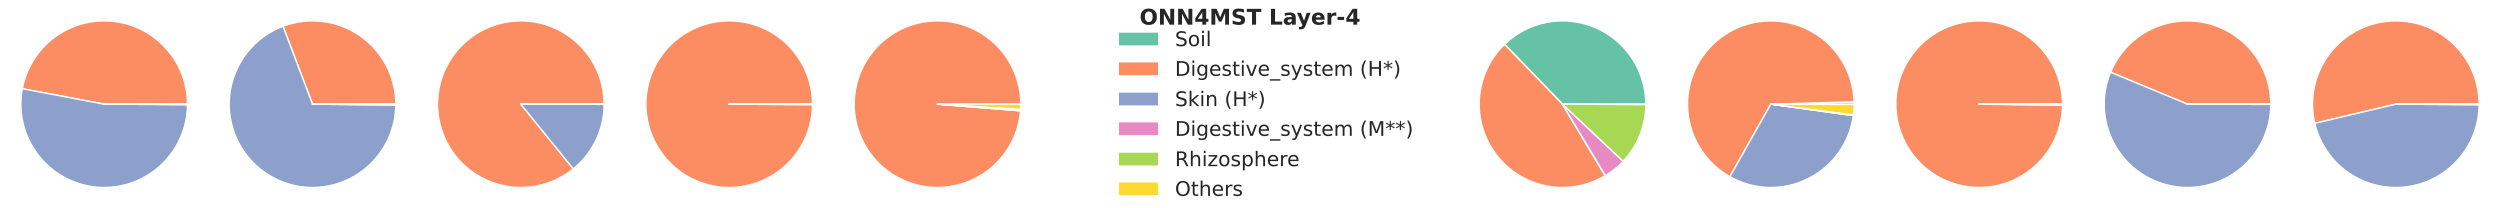 <?xml version="1.0" encoding="utf-8" standalone="no"?>
<!DOCTYPE svg PUBLIC "-//W3C//DTD SVG 1.1//EN"
  "http://www.w3.org/Graphics/SVG/1.1/DTD/svg11.dtd">
<!-- Created with matplotlib (https://matplotlib.org/) -->
<svg height="144pt" version="1.1" viewBox="0 0 1728 144" width="1728pt" xmlns="http://www.w3.org/2000/svg" xmlns:xlink="http://www.w3.org/1999/xlink">
 <defs>
  <style type="text/css">
*{stroke-linecap:butt;stroke-linejoin:round;}
  </style>
 </defs>
 <g id="figure_1">
  <g id="patch_1">
   <path d="M 0 144 
L 1728 144 
L 1728 0 
L 0 0 
z
" style="fill:#ffffff;"/>
  </g>
  <g id="axes_1">
   <g id="patch_2">
    <path d="M 129.6 72 
C 129.6 71.983 129.6 71.966 129.6 71.949 
C 129.6 71.932 129.6 71.915 129.6 71.897 
L 72 72 
L 129.6 72 
z
" style="fill:#66c2a5;stroke:#ffffff;stroke-linejoin:miter;"/>
   </g>
   <g id="patch_3">
    <path d="M 129.6 71.897 
C 129.574 57.562 124.198 43.74 114.53 33.155 
C 104.863 22.57 91.584 15.967 77.309 14.645 
C 63.035 13.324 48.769 17.378 37.323 26.008 
C 25.876 34.639 18.054 47.239 15.398 61.326 
L 72 72 
L 129.6 71.897 
z
" style="fill:#fc8d62;stroke:#ffffff;stroke-linejoin:miter;"/>
   </g>
   <g id="patch_4">
    <path d="M 15.398 61.326 
C 13.914 69.193 14.087 77.283 15.905 85.08 
C 17.723 92.876 21.146 100.208 25.956 106.608 
C 30.766 113.007 36.858 118.334 43.841 122.248 
C 50.825 126.161 58.548 128.577 66.518 129.338 
C 74.487 130.1 82.528 129.193 90.127 126.673 
C 97.725 124.154 104.716 120.078 110.652 114.706 
C 116.587 109.334 121.338 102.783 124.6 95.473 
C 127.863 88.162 129.565 80.251 129.599 72.245 
L 72 72 
L 15.398 61.326 
z
" style="fill:#8da0cb;stroke:#ffffff;stroke-linejoin:miter;"/>
   </g>
   <g id="patch_5">
    <path d="M 129.599 72.245 
C 129.6 72.239 129.6 72.233 129.6 72.227 
C 129.6 72.221 129.6 72.215 129.6 72.209 
L 72 72 
L 129.599 72.245 
z
" style="fill:#e78ac3;stroke:#ffffff;stroke-linejoin:miter;"/>
   </g>
   <g id="patch_6">
    <path d="M 129.6 72.209 
C 129.6 72.2 129.6 72.19 129.6 72.18 
C 129.6 72.17 129.6 72.161 129.6 72.151 
L 72 72 
L 129.6 72.209 
z
" style="fill:#a6d854;stroke:#ffffff;stroke-linejoin:miter;"/>
   </g>
   <g id="patch_7">
    <path d="M 129.6 72.151 
C 129.6 72.145 129.6 72.139 129.6 72.133 
C 129.6 72.127 129.6 72.121 129.6 72.115 
L 72 72 
L 129.6 72.151 
z
" style="fill:#ffd92f;stroke:#ffffff;stroke-linejoin:miter;"/>
   </g>
  </g>
  <g id="axes_2">
   <g id="patch_8">
    <path d="M 273.6 72 
C 273.6 71.976 273.6 71.953 273.6 71.929 
C 273.6 71.906 273.6 71.882 273.6 71.859 
L 216 72 
L 273.6 72 
z
" style="fill:#66c2a5;stroke:#ffffff;stroke-linejoin:miter;"/>
   </g>
   <g id="patch_9">
    <path d="M 273.6 71.859 
C 273.577 62.548 271.297 53.38 266.956 45.143 
C 262.614 36.906 256.34 29.844 248.672 24.562 
C 241.004 19.281 232.168 15.937 222.925 14.818 
C 213.681 13.698 204.303 14.837 195.596 18.135 
L 216 72 
L 273.6 71.859 
z
" style="fill:#fc8d62;stroke:#ffffff;stroke-linejoin:miter;"/>
   </g>
   <g id="patch_10">
    <path d="M 195.596 18.135 
C 185.791 21.849 177.184 28.171 170.706 36.416 
C 164.229 44.66 160.124 54.519 158.836 64.924 
C 157.548 75.33 159.125 85.892 163.397 95.467 
C 167.669 105.042 174.475 113.271 183.078 119.264 
C 191.681 125.257 201.76 128.788 212.222 129.476 
C 222.684 130.164 233.138 127.982 242.452 123.167 
C 251.765 118.352 259.59 111.084 265.078 102.151 
C 270.567 93.217 273.513 82.952 273.598 72.468 
L 216 72 
L 195.596 18.135 
z
" style="fill:#8da0cb;stroke:#ffffff;stroke-linejoin:miter;"/>
   </g>
   <g id="patch_11">
    <path d="M 273.598 72.468 
C 273.598 72.462 273.598 72.456 273.598 72.45 
C 273.598 72.444 273.598 72.438 273.598 72.432 
L 216 72 
L 273.598 72.468 
z
" style="fill:#e78ac3;stroke:#ffffff;stroke-linejoin:miter;"/>
   </g>
   <g id="patch_12">
    <path d="M 273.598 72.432 
C 273.599 72.373 273.599 72.315 273.599 72.257 
C 273.6 72.198 273.6 72.14 273.6 72.081 
L 216 72 
L 273.598 72.432 
z
" style="fill:#a6d854;stroke:#ffffff;stroke-linejoin:miter;"/>
   </g>
   <g id="patch_13">
    <path d="M 273.6 72.081 
C 273.6 72.075 273.6 72.069 273.6 72.063 
C 273.6 72.057 273.6 72.051 273.6 72.045 
L 216 72 
L 273.6 72.081 
z
" style="fill:#ffd92f;stroke:#ffffff;stroke-linejoin:miter;"/>
   </g>
  </g>
  <g id="axes_3">
   <g id="patch_14">
    <path d="M 417.6 72 
C 417.6 71.994 417.6 71.988 417.6 71.982 
C 417.6 71.976 417.6 71.97 417.6 71.964 
L 360 72 
L 417.6 72 
z
" style="fill:#66c2a5;stroke:#ffffff;stroke-linejoin:miter;"/>
   </g>
   <g id="patch_15">
    <path d="M 417.6 71.964 
C 417.596 65.476 416.496 59.036 414.346 52.915 
C 412.197 46.793 409.028 41.079 404.975 36.014 
C 400.922 30.948 396.042 26.603 390.541 23.163 
C 385.04 19.724 378.998 17.238 372.669 15.811 
C 366.341 14.384 359.816 14.036 353.371 14.783 
C 346.927 15.529 340.655 17.359 334.82 20.195 
C 328.985 23.032 323.671 26.833 319.102 31.44 
C 314.534 36.046 310.777 41.391 307.989 47.249 
C 305.201 53.108 303.423 59.395 302.73 65.845 
C 302.037 72.296 302.438 78.817 303.917 85.134 
C 305.397 91.451 307.933 97.472 311.418 102.944 
C 314.903 108.416 319.288 113.26 324.387 117.271 
C 329.486 121.282 335.226 124.403 341.365 126.502 
C 347.504 128.601 353.953 129.648 360.441 129.598 
C 366.928 129.549 373.361 128.403 379.467 126.211 
C 385.572 124.018 391.264 120.81 396.301 116.721 
L 360 72 
L 417.6 71.964 
z
" style="fill:#fc8d62;stroke:#ffffff;stroke-linejoin:miter;"/>
   </g>
   <g id="patch_16">
    <path d="M 396.301 116.721 
C 402.94 111.332 408.296 104.532 411.98 96.816 
C 415.664 89.1 417.584 80.659 417.6 72.109 
L 360 72 
L 396.301 116.721 
z
" style="fill:#8da0cb;stroke:#ffffff;stroke-linejoin:miter;"/>
   </g>
   <g id="patch_17">
    <path d="M 417.6 72.109 
C 417.6 72.103 417.6 72.097 417.6 72.09 
C 417.6 72.084 417.6 72.078 417.6 72.072 
L 360 72 
L 417.6 72.109 
z
" style="fill:#e78ac3;stroke:#ffffff;stroke-linejoin:miter;"/>
   </g>
   <g id="patch_18">
    <path d="M 417.6 72.072 
C 417.6 72.066 417.6 72.06 417.6 72.054 
C 417.6 72.048 417.6 72.042 417.6 72.036 
L 360 72 
L 417.6 72.072 
z
" style="fill:#a6d854;stroke:#ffffff;stroke-linejoin:miter;"/>
   </g>
   <g id="patch_19">
    <path d="M 417.6 72.036 
C 417.6 72.03 417.6 72.024 417.6 72.018 
C 417.6 72.012 417.6 72.006 417.6 72 
L 360 72 
L 417.6 72.036 
z
" style="fill:#ffd92f;stroke:#ffffff;stroke-linejoin:miter;"/>
   </g>
  </g>
  <g id="axes_4">
   <g id="patch_20">
    <path d="M 561.6 72 
C 561.6 71.994 561.6 71.988 561.6 71.982 
C 561.6 71.976 561.6 71.97 561.6 71.964 
L 504 72 
L 561.6 72 
z
" style="fill:#66c2a5;stroke:#ffffff;stroke-linejoin:miter;"/>
   </g>
   <g id="patch_21">
    <path d="M 561.6 71.964 
C 561.595 64.407 560.103 56.924 557.209 49.943 
C 554.316 42.962 550.076 36.618 544.733 31.274 
C 539.389 25.93 533.046 21.689 526.066 18.794 
C 519.085 15.899 511.602 14.406 504.045 14.4 
C 496.488 14.394 489.003 15.875 482.018 18.759 
C 475.033 21.644 468.683 25.874 463.331 31.21 
C 457.98 36.546 453.73 42.883 450.825 49.859 
C 447.92 56.836 446.417 64.316 446.4 71.873 
C 446.384 79.43 447.854 86.917 450.728 93.907 
C 453.603 100.896 457.824 107.252 463.152 112.611 
C 468.481 117.97 474.812 122.229 481.784 125.143 
C 488.757 128.058 496.235 129.572 503.792 129.6 
C 511.349 129.627 518.838 128.167 525.831 125.302 
C 532.825 122.438 539.186 118.225 544.553 112.905 
C 549.92 107.584 554.187 101.259 557.112 94.291 
C 560.036 87.323 561.561 79.846 561.599 72.289 
L 504 72 
L 561.6 71.964 
z
" style="fill:#fc8d62;stroke:#ffffff;stroke-linejoin:miter;"/>
   </g>
   <g id="patch_22">
    <path d="M 561.599 72.289 
C 561.599 72.265 561.6 72.241 561.6 72.217 
C 561.6 72.193 561.6 72.169 561.6 72.145 
L 504 72 
L 561.599 72.289 
z
" style="fill:#8da0cb;stroke:#ffffff;stroke-linejoin:miter;"/>
   </g>
   <g id="patch_23">
    <path d="M 561.6 72.145 
C 561.6 72.133 561.6 72.121 561.6 72.109 
C 561.6 72.097 561.6 72.084 561.6 72.072 
L 504 72 
L 561.6 72.145 
z
" style="fill:#e78ac3;stroke:#ffffff;stroke-linejoin:miter;"/>
   </g>
   <g id="patch_24">
    <path d="M 561.6 72.072 
C 561.6 72.066 561.6 72.06 561.6 72.054 
C 561.6 72.048 561.6 72.042 561.6 72.036 
L 504 72 
L 561.6 72.072 
z
" style="fill:#a6d854;stroke:#ffffff;stroke-linejoin:miter;"/>
   </g>
   <g id="patch_25">
    <path d="M 561.6 72.036 
C 561.6 72.03 561.6 72.024 561.6 72.018 
C 561.6 72.012 561.6 72.006 561.6 72 
L 504 72 
L 561.6 72.036 
z
" style="fill:#ffd92f;stroke:#ffffff;stroke-linejoin:miter;"/>
   </g>
  </g>
  <g id="axes_5">
   <g id="patch_26">
    <path d="M 705.6 72 
C 705.6 71.994 705.6 71.988 705.6 71.982 
C 705.6 71.976 705.6 71.97 705.6 71.964 
L 648 72 
L 705.6 72 
z
" style="fill:#66c2a5;stroke:#ffffff;stroke-linejoin:miter;"/>
   </g>
   <g id="patch_27">
    <path d="M 705.6 71.964 
C 705.595 64.497 704.139 57.102 701.311 50.191 
C 698.484 43.279 694.34 36.984 689.11 31.654 
C 683.879 26.325 677.662 22.063 670.805 19.107 
C 663.949 16.151 656.582 14.556 649.116 14.411 
C 641.651 14.266 634.228 15.574 627.261 18.263 
C 620.295 20.951 613.918 24.969 608.485 30.092 
C 603.052 35.214 598.667 41.345 595.574 48.141 
C 592.481 54.937 590.739 62.271 590.445 69.732 
C 590.151 77.193 591.31 84.641 593.859 91.659 
C 596.407 98.678 600.297 105.135 605.31 110.669 
C 610.322 116.203 616.364 120.71 623.097 123.938 
C 629.83 127.167 637.127 129.055 644.581 129.498 
C 652.035 129.942 659.504 128.931 666.572 126.524 
C 673.641 124.116 680.174 120.357 685.807 115.456 
C 691.441 110.554 696.067 104.604 699.43 97.937 
C 702.792 91.27 704.826 84.012 705.419 76.569 
L 648 72 
L 705.6 71.964 
z
" style="fill:#fc8d62;stroke:#ffffff;stroke-linejoin:miter;"/>
   </g>
   <g id="patch_28">
    <path d="M 705.419 76.569 
C 705.419 76.563 705.419 76.557 705.42 76.551 
C 705.42 76.545 705.421 76.539 705.421 76.533 
L 648 72 
L 705.419 76.569 
z
" style="fill:#8da0cb;stroke:#ffffff;stroke-linejoin:miter;"/>
   </g>
   <g id="patch_29">
    <path d="M 705.421 76.533 
C 705.433 76.389 705.444 76.245 705.454 76.102 
C 705.464 75.958 705.474 75.814 705.483 75.671 
L 648 72 
L 705.421 76.533 
z
" style="fill:#e78ac3;stroke:#ffffff;stroke-linejoin:miter;"/>
   </g>
   <g id="patch_30">
    <path d="M 705.483 75.671 
C 705.483 75.665 705.484 75.659 705.484 75.653 
C 705.484 75.647 705.485 75.641 705.485 75.635 
L 648 72 
L 705.483 75.671 
z
" style="fill:#a6d854;stroke:#ffffff;stroke-linejoin:miter;"/>
   </g>
   <g id="patch_31">
    <path d="M 705.485 75.635 
C 705.523 75.03 705.552 74.424 705.571 73.818 
C 705.59 73.212 705.6 72.606 705.6 72 
L 648 72 
L 705.485 75.635 
z
" style="fill:#ffd92f;stroke:#ffffff;stroke-linejoin:miter;"/>
   </g>
  </g>
  <g id="axes_6"/>
  <g id="axes_7"/>
  <g id="axes_8">
   <g id="patch_32">
    <path d="M 1137.6 72 
C 1137.6 60.687 1134.267 49.621 1128.02 40.19 
C 1121.772 30.759 1112.883 23.374 1102.466 18.962 
C 1092.049 14.549 1080.56 13.302 1069.439 15.377 
C 1058.318 17.451 1048.05 22.756 1039.925 30.627 
L 1080 72 
L 1137.6 72 
z
" style="fill:#66c2a5;stroke:#ffffff;stroke-linejoin:miter;"/>
   </g>
   <g id="patch_33">
    <path d="M 1039.925 30.627 
C 1029.782 40.452 1023.598 53.671 1022.557 67.753 
C 1021.516 81.835 1025.688 95.82 1034.276 107.03 
C 1042.863 118.239 1055.28 125.908 1069.148 128.568 
C 1083.016 131.229 1097.389 128.699 1109.515 121.463 
L 1080 72 
L 1039.925 30.627 
z
" style="fill:#fc8d62;stroke:#ffffff;stroke-linejoin:miter;"/>
   </g>
   <g id="patch_34">
    <path d="M 1109.515 121.463 
C 1109.538 121.449 1109.561 121.436 1109.585 121.422 
C 1109.608 121.408 1109.631 121.394 1109.654 121.38 
L 1080 72 
L 1109.515 121.463 
z
" style="fill:#8da0cb;stroke:#ffffff;stroke-linejoin:miter;"/>
   </g>
   <g id="patch_35">
    <path d="M 1109.654 121.38 
C 1111.917 120.021 1114.085 118.508 1116.14 116.851 
C 1118.196 115.195 1120.135 113.399 1121.944 111.477 
L 1080 72 
L 1109.654 121.38 
z
" style="fill:#e78ac3;stroke:#ffffff;stroke-linejoin:miter;"/>
   </g>
   <g id="patch_36">
    <path d="M 1121.944 111.477 
C 1126.901 106.211 1130.822 100.058 1133.501 93.34 
C 1136.18 86.623 1137.571 79.461 1137.6 72.229 
L 1080 72 
L 1121.944 111.477 
z
" style="fill:#a6d854;stroke:#ffffff;stroke-linejoin:miter;"/>
   </g>
   <g id="patch_37">
    <path d="M 1137.6 72.229 
C 1137.6 72.223 1137.6 72.217 1137.6 72.211 
C 1137.6 72.205 1137.6 72.199 1137.6 72.193 
L 1080 72 
L 1137.6 72.229 
z
" style="fill:#ffd92f;stroke:#ffffff;stroke-linejoin:miter;"/>
   </g>
  </g>
  <g id="axes_9">
   <g id="patch_38">
    <path d="M 1281.6 72 
C 1281.6 71.732 1281.598 71.464 1281.594 71.196 
C 1281.591 70.927 1281.585 70.659 1281.578 70.391 
L 1224 72 
L 1281.6 72 
z
" style="fill:#66c2a5;stroke:#ffffff;stroke-linejoin:miter;"/>
   </g>
   <g id="patch_39">
    <path d="M 1281.578 70.391 
C 1281.296 60.33 1278.383 50.515 1273.128 41.93 
C 1267.873 33.345 1260.459 26.285 1251.626 21.457 
C 1242.794 16.63 1232.849 14.201 1222.785 14.413 
C 1212.722 14.625 1202.888 17.472 1194.267 22.668 
C 1185.646 27.863 1178.536 35.23 1173.648 44.029 
C 1168.76 52.828 1166.262 62.756 1166.406 72.821 
C 1166.549 82.886 1169.329 92.739 1174.465 101.395 
C 1179.602 110.051 1186.919 117.212 1195.685 122.16 
L 1224 72 
L 1281.578 70.391 
z
" style="fill:#fc8d62;stroke:#ffffff;stroke-linejoin:miter;"/>
   </g>
   <g id="patch_40">
    <path d="M 1195.685 122.16 
C 1203.866 126.778 1213.054 129.325 1222.445 129.579 
C 1231.836 129.833 1241.147 127.785 1249.566 123.615 
C 1257.984 119.446 1265.256 113.279 1270.745 105.655 
C 1276.234 98.031 1279.775 89.179 1281.059 79.873 
L 1224 72 
L 1195.685 122.16 
z
" style="fill:#8da0cb;stroke:#ffffff;stroke-linejoin:miter;"/>
   </g>
   <g id="patch_41">
    <path d="M 1281.059 79.873 
C 1281.06 79.867 1281.061 79.861 1281.062 79.855 
C 1281.063 79.849 1281.064 79.843 1281.064 79.837 
L 1224 72 
L 1281.059 79.873 
z
" style="fill:#e78ac3;stroke:#ffffff;stroke-linejoin:miter;"/>
   </g>
   <g id="patch_42">
    <path d="M 1281.064 79.837 
C 1281.073 79.774 1281.081 79.712 1281.09 79.649 
C 1281.098 79.587 1281.107 79.524 1281.115 79.461 
L 1224 72 
L 1281.064 79.837 
z
" style="fill:#a6d854;stroke:#ffffff;stroke-linejoin:miter;"/>
   </g>
   <g id="patch_43">
    <path d="M 1281.115 79.461 
C 1281.272 78.259 1281.391 77.052 1281.472 75.842 
C 1281.553 74.632 1281.595 73.42 1281.6 72.208 
L 1224 72 
L 1281.115 79.461 
z
" style="fill:#ffd92f;stroke:#ffffff;stroke-linejoin:miter;"/>
   </g>
  </g>
  <g id="axes_10">
   <g id="patch_44">
    <path d="M 1425.6 72 
C 1425.6 71.994 1425.6 71.988 1425.6 71.982 
C 1425.6 71.976 1425.6 71.97 1425.6 71.964 
L 1368 72 
L 1425.6 72 
z
" style="fill:#66c2a5;stroke:#ffffff;stroke-linejoin:miter;"/>
   </g>
   <g id="patch_45">
    <path d="M 1425.6 71.964 
C 1425.595 64.414 1424.106 56.937 1421.217 49.962 
C 1418.328 42.986 1414.096 36.646 1408.761 31.303 
C 1403.427 25.96 1397.093 21.717 1390.122 18.817 
C 1383.151 15.918 1375.677 14.417 1368.127 14.4 
C 1360.576 14.384 1353.096 15.852 1346.112 18.721 
C 1339.128 21.59 1332.776 25.804 1327.418 31.124 
C 1322.06 36.443 1317.8 42.765 1314.88 49.728 
C 1311.961 56.691 1310.439 64.161 1310.401 71.711 
C 1310.363 79.261 1311.81 86.745 1314.659 93.737 
C 1317.508 100.729 1321.705 107.093 1327.009 112.466 
C 1332.314 117.839 1338.623 122.118 1345.578 125.057 
C 1352.533 127.996 1359.998 129.539 1367.548 129.598 
C 1375.098 129.657 1382.587 128.232 1389.587 125.402 
C 1396.587 122.572 1402.962 118.394 1408.35 113.105 
C 1413.738 107.816 1418.034 101.518 1420.993 94.572 
C 1423.952 87.625 1425.516 80.165 1425.597 72.615 
L 1368 72 
L 1425.6 71.964 
z
" style="fill:#fc8d62;stroke:#ffffff;stroke-linejoin:miter;"/>
   </g>
   <g id="patch_46">
    <path d="M 1425.597 72.615 
C 1425.597 72.555 1425.598 72.494 1425.598 72.434 
C 1425.599 72.374 1425.599 72.313 1425.599 72.253 
L 1368 72 
L 1425.597 72.615 
z
" style="fill:#8da0cb;stroke:#ffffff;stroke-linejoin:miter;"/>
   </g>
   <g id="patch_47">
    <path d="M 1425.599 72.253 
C 1425.6 72.223 1425.6 72.193 1425.6 72.163 
C 1425.6 72.133 1425.6 72.103 1425.6 72.072 
L 1368 72 
L 1425.599 72.253 
z
" style="fill:#e78ac3;stroke:#ffffff;stroke-linejoin:miter;"/>
   </g>
   <g id="patch_48">
    <path d="M 1425.6 72.072 
C 1425.6 72.066 1425.6 72.06 1425.6 72.054 
C 1425.6 72.048 1425.6 72.042 1425.6 72.036 
L 1368 72 
L 1425.6 72.072 
z
" style="fill:#a6d854;stroke:#ffffff;stroke-linejoin:miter;"/>
   </g>
   <g id="patch_49">
    <path d="M 1425.6 72.036 
C 1425.6 72.03 1425.6 72.024 1425.6 72.018 
C 1425.6 72.012 1425.6 72.006 1425.6 72 
L 1368 72 
L 1425.6 72.036 
z
" style="fill:#ffd92f;stroke:#ffffff;stroke-linejoin:miter;"/>
   </g>
  </g>
  <g id="axes_11">
   <g id="patch_50">
    <path d="M 1569.6 72 
C 1569.6 71.994 1569.6 71.988 1569.6 71.982 
C 1569.6 71.976 1569.6 71.97 1569.6 71.964 
L 1512 72 
L 1569.6 72 
z
" style="fill:#66c2a5;stroke:#ffffff;stroke-linejoin:miter;"/>
   </g>
   <g id="patch_51">
    <path d="M 1569.6 71.964 
C 1569.592 58.646 1564.965 45.734 1556.512 35.443 
C 1548.059 25.151 1536.294 18.102 1523.231 15.506 
C 1510.169 12.909 1496.602 14.921 1484.855 21.197 
C 1473.109 27.473 1463.895 37.633 1458.794 49.935 
L 1512 72 
L 1569.6 71.964 
z
" style="fill:#fc8d62;stroke:#ffffff;stroke-linejoin:miter;"/>
   </g>
   <g id="patch_52">
    <path d="M 1458.794 49.935 
C 1455.533 57.798 1454.055 66.287 1454.468 74.789 
C 1454.88 83.291 1457.172 91.597 1461.178 99.108 
C 1465.184 106.619 1470.805 113.149 1477.637 118.227 
C 1484.468 123.305 1492.341 126.806 1500.687 128.478 
C 1509.034 130.15 1517.648 129.951 1525.908 127.896 
C 1534.168 125.84 1541.871 121.979 1548.461 116.591 
C 1555.051 111.203 1560.365 104.42 1564.02 96.733 
C 1567.675 89.045 1569.581 80.642 1569.6 72.13 
L 1512 72 
L 1458.794 49.935 
z
" style="fill:#8da0cb;stroke:#ffffff;stroke-linejoin:miter;"/>
   </g>
   <g id="patch_53">
    <path d="M 1569.6 72.13 
C 1569.6 72.124 1569.6 72.118 1569.6 72.112 
C 1569.6 72.106 1569.6 72.1 1569.6 72.094 
L 1512 72 
L 1569.6 72.13 
z
" style="fill:#e78ac3;stroke:#ffffff;stroke-linejoin:miter;"/>
   </g>
   <g id="patch_54">
    <path d="M 1569.6 72.094 
C 1569.6 72.084 1569.6 72.075 1569.6 72.065 
C 1569.6 72.055 1569.6 72.046 1569.6 72.036 
L 1512 72 
L 1569.6 72.094 
z
" style="fill:#a6d854;stroke:#ffffff;stroke-linejoin:miter;"/>
   </g>
   <g id="patch_55">
    <path d="M 1569.6 72.036 
C 1569.6 72.03 1569.6 72.024 1569.6 72.018 
C 1569.6 72.012 1569.6 72.006 1569.6 72 
L 1512 72 
L 1569.6 72.036 
z
" style="fill:#ffd92f;stroke:#ffffff;stroke-linejoin:miter;"/>
   </g>
  </g>
  <g id="axes_12">
   <g id="patch_56">
    <path d="M 1713.6 72 
C 1713.6 71.994 1713.6 71.988 1713.6 71.982 
C 1713.6 71.976 1713.6 71.97 1713.6 71.964 
L 1656 72 
L 1713.6 72 
z
" style="fill:#66c2a5;stroke:#ffffff;stroke-linejoin:miter;"/>
   </g>
   <g id="patch_57">
    <path d="M 1713.6 71.964 
C 1713.595 63.838 1711.87 55.805 1708.54 48.393 
C 1705.21 40.981 1700.349 34.357 1694.277 28.958 
C 1688.205 23.558 1681.059 19.504 1673.309 17.062 
C 1665.559 14.62 1657.379 13.846 1649.308 14.79 
C 1641.238 15.734 1633.458 18.375 1626.48 22.539 
C 1619.503 26.704 1613.485 32.298 1608.823 38.953 
C 1604.161 45.608 1600.96 53.175 1599.43 61.155 
C 1597.9 69.136 1598.076 77.35 1599.946 85.257 
L 1656 72 
L 1713.6 71.964 
z
" style="fill:#fc8d62;stroke:#ffffff;stroke-linejoin:miter;"/>
   </g>
   <g id="patch_58">
    <path d="M 1599.946 85.257 
C 1603.19 98.971 1611.356 111.029 1622.886 119.13 
C 1634.417 127.232 1648.529 130.826 1662.53 129.229 
C 1676.531 127.631 1689.471 120.949 1698.88 110.459 
C 1708.289 99.968 1713.529 86.381 1713.599 72.289 
L 1656 72 
L 1599.946 85.257 
z
" style="fill:#8da0cb;stroke:#ffffff;stroke-linejoin:miter;"/>
   </g>
   <g id="patch_59">
    <path d="M 1713.599 72.289 
C 1713.599 72.283 1713.599 72.277 1713.599 72.271 
C 1713.599 72.265 1713.599 72.259 1713.599 72.253 
L 1656 72 
L 1713.599 72.289 
z
" style="fill:#e78ac3;stroke:#ffffff;stroke-linejoin:miter;"/>
   </g>
   <g id="patch_60">
    <path d="M 1713.599 72.253 
C 1713.6 72.217 1713.6 72.181 1713.6 72.144 
C 1713.6 72.108 1713.6 72.072 1713.6 72.036 
L 1656 72 
L 1713.599 72.253 
z
" style="fill:#a6d854;stroke:#ffffff;stroke-linejoin:miter;"/>
   </g>
   <g id="patch_61">
    <path d="M 1713.6 72.036 
C 1713.6 72.03 1713.6 72.024 1713.6 72.018 
C 1713.6 72.012 1713.6 72.006 1713.6 72 
L 1656 72 
L 1713.6 72.036 
z
" style="fill:#ffd92f;stroke:#ffffff;stroke-linejoin:miter;"/>
   </g>
  </g>
  <g id="text_1">
   <!-- ONN4MST Layer-4 -->
   <defs>
    <path d="M 42.484 60.594 
Q 33.891 60.594 29.156 54.25 
Q 24.422 47.906 24.422 36.375 
Q 24.422 24.906 29.156 18.547 
Q 33.891 12.203 42.484 12.203 
Q 51.125 12.203 55.859 18.547 
Q 60.594 24.906 60.594 36.375 
Q 60.594 47.906 55.859 54.25 
Q 51.125 60.594 42.484 60.594 
z
M 42.484 74.219 
Q 60.062 74.219 70.016 64.156 
Q 79.984 54.109 79.984 36.375 
Q 79.984 18.703 70.016 8.641 
Q 60.062 -1.422 42.484 -1.422 
Q 24.953 -1.422 14.969 8.641 
Q 4.984 18.703 4.984 36.375 
Q 4.984 54.109 14.969 64.156 
Q 24.953 74.219 42.484 74.219 
z
" id="DejaVuSans-Bold-79"/>
    <path d="M 9.188 72.906 
L 30.172 72.906 
L 56.688 22.906 
L 56.688 72.906 
L 74.516 72.906 
L 74.516 0 
L 53.516 0 
L 27 50 
L 27 0 
L 9.188 0 
z
" id="DejaVuSans-Bold-78"/>
    <path d="M 36.812 57.422 
L 16.219 26.906 
L 36.812 26.906 
z
M 33.688 72.906 
L 54.594 72.906 
L 54.594 26.906 
L 64.984 26.906 
L 64.984 13.281 
L 54.594 13.281 
L 54.594 0 
L 36.812 0 
L 36.812 13.281 
L 4.5 13.281 
L 4.5 29.391 
z
" id="DejaVuSans-Bold-52"/>
    <path d="M 9.188 72.906 
L 33.109 72.906 
L 49.703 33.891 
L 66.406 72.906 
L 90.281 72.906 
L 90.281 0 
L 72.516 0 
L 72.516 53.328 
L 55.719 14.016 
L 43.797 14.016 
L 27 53.328 
L 27 0 
L 9.188 0 
z
" id="DejaVuSans-Bold-77"/>
    <path d="M 59.906 70.609 
L 59.906 55.172 
Q 53.906 57.859 48.188 59.219 
Q 42.484 60.594 37.406 60.594 
Q 30.672 60.594 27.438 58.734 
Q 24.219 56.891 24.219 52.984 
Q 24.219 50.047 26.391 48.406 
Q 28.562 46.781 34.281 45.609 
L 42.281 44 
Q 54.438 41.547 59.562 36.562 
Q 64.703 31.594 64.703 22.406 
Q 64.703 10.359 57.547 4.469 
Q 50.391 -1.422 35.688 -1.422 
Q 28.766 -1.422 21.781 -0.094 
Q 14.797 1.219 7.812 3.812 
L 7.812 19.672 
Q 14.797 15.969 21.312 14.078 
Q 27.828 12.203 33.891 12.203 
Q 40.047 12.203 43.312 14.25 
Q 46.578 16.312 46.578 20.125 
Q 46.578 23.531 44.359 25.391 
Q 42.141 27.25 35.5 28.719 
L 28.219 30.328 
Q 17.281 32.672 12.219 37.797 
Q 7.172 42.922 7.172 51.609 
Q 7.172 62.5 14.203 68.359 
Q 21.234 74.219 34.422 74.219 
Q 40.438 74.219 46.781 73.312 
Q 53.125 72.406 59.906 70.609 
z
" id="DejaVuSans-Bold-83"/>
    <path d="M 0.484 72.906 
L 67.672 72.906 
L 67.672 58.688 
L 43.5 58.688 
L 43.5 0 
L 24.703 0 
L 24.703 58.688 
L 0.484 58.688 
z
" id="DejaVuSans-Bold-84"/>
    <path id="DejaVuSans-Bold-32"/>
    <path d="M 9.188 72.906 
L 27.984 72.906 
L 27.984 14.203 
L 60.984 14.203 
L 60.984 0 
L 9.188 0 
z
" id="DejaVuSans-Bold-76"/>
    <path d="M 32.906 24.609 
Q 27.438 24.609 24.672 22.75 
Q 21.922 20.906 21.922 17.281 
Q 21.922 13.969 24.141 12.078 
Q 26.375 10.203 30.328 10.203 
Q 35.25 10.203 38.625 13.734 
Q 42 17.281 42 22.609 
L 42 24.609 
z
M 59.625 31.203 
L 59.625 0 
L 42 0 
L 42 8.109 
Q 38.484 3.125 34.078 0.844 
Q 29.688 -1.422 23.391 -1.422 
Q 14.891 -1.422 9.594 3.531 
Q 4.297 8.5 4.297 16.406 
Q 4.297 26.031 10.906 30.516 
Q 17.531 35.016 31.688 35.016 
L 42 35.016 
L 42 36.375 
Q 42 40.531 38.719 42.453 
Q 35.453 44.391 28.516 44.391 
Q 22.906 44.391 18.062 43.266 
Q 13.234 42.141 9.078 39.891 
L 9.078 53.219 
Q 14.703 54.594 20.359 55.297 
Q 26.031 56 31.688 56 
Q 46.484 56 53.047 50.172 
Q 59.625 44.344 59.625 31.203 
z
" id="DejaVuSans-Bold-97"/>
    <path d="M 1.219 54.688 
L 18.703 54.688 
L 33.406 17.578 
L 45.906 54.688 
L 63.375 54.688 
L 40.375 -5.172 
Q 36.922 -14.312 32.297 -17.938 
Q 27.688 -21.578 20.125 -21.578 
L 10.016 -21.578 
L 10.016 -10.109 
L 15.484 -10.109 
Q 19.922 -10.109 21.938 -8.688 
Q 23.969 -7.281 25.094 -3.609 
L 25.594 -2.094 
z
" id="DejaVuSans-Bold-121"/>
    <path d="M 62.984 27.484 
L 62.984 22.516 
L 22.125 22.516 
Q 22.75 16.359 26.562 13.281 
Q 30.375 10.203 37.203 10.203 
Q 42.719 10.203 48.5 11.844 
Q 54.297 13.484 60.406 16.797 
L 60.406 3.328 
Q 54.203 0.984 48 -0.219 
Q 41.797 -1.422 35.594 -1.422 
Q 20.75 -1.422 12.516 6.125 
Q 4.297 13.672 4.297 27.297 
Q 4.297 40.672 12.375 48.328 
Q 20.453 56 34.625 56 
Q 47.516 56 55.25 48.234 
Q 62.984 40.484 62.984 27.484 
z
M 45.016 33.297 
Q 45.016 38.281 42.109 41.328 
Q 39.203 44.391 34.516 44.391 
Q 29.438 44.391 26.266 41.531 
Q 23.094 38.672 22.312 33.297 
z
" id="DejaVuSans-Bold-101"/>
    <path d="M 49.031 39.797 
Q 46.734 40.875 44.453 41.375 
Q 42.188 41.891 39.891 41.891 
Q 33.156 41.891 29.516 37.562 
Q 25.875 33.25 25.875 25.203 
L 25.875 0 
L 8.406 0 
L 8.406 54.688 
L 25.875 54.688 
L 25.875 45.703 
Q 29.25 51.078 33.609 53.531 
Q 37.984 56 44.094 56 
Q 44.969 56 45.984 55.922 
Q 47.016 55.859 48.969 55.609 
z
" id="DejaVuSans-Bold-114"/>
    <path d="M 5.422 35.891 
L 36.078 35.891 
L 36.078 21.688 
L 5.422 21.688 
z
" id="DejaVuSans-Bold-45"/>
   </defs>
   <g style="fill:#262626;" transform="translate(787.649 17.04)scale(0.15 -0.15)">
    <use xlink:href="#DejaVuSans-Bold-79"/>
    <use x="85.01" xlink:href="#DejaVuSans-Bold-78"/>
    <use x="168.701" xlink:href="#DejaVuSans-Bold-78"/>
    <use x="252.393" xlink:href="#DejaVuSans-Bold-52"/>
    <use x="321.973" xlink:href="#DejaVuSans-Bold-77"/>
    <use x="421.484" xlink:href="#DejaVuSans-Bold-83"/>
    <use x="493.506" xlink:href="#DejaVuSans-Bold-84"/>
    <use x="561.719" xlink:href="#DejaVuSans-Bold-32"/>
    <use x="596.533" xlink:href="#DejaVuSans-Bold-76"/>
    <use x="660.254" xlink:href="#DejaVuSans-Bold-97"/>
    <use x="724.609" xlink:href="#DejaVuSans-Bold-121"/>
    <use x="789.795" xlink:href="#DejaVuSans-Bold-101"/>
    <use x="857.617" xlink:href="#DejaVuSans-Bold-114"/>
    <use x="906.934" xlink:href="#DejaVuSans-Bold-45"/>
    <use x="948.438" xlink:href="#DejaVuSans-Bold-52"/>
   </g>
  </g>
  <g id="legend_1">
   <g id="patch_62">
    <path d="M 770.12 143.915 
L 979.728 143.915 
Q 982.528 143.915 982.528 141.115 
L 982.528 18.44 
Q 982.528 15.64 979.728 15.64 
L 770.12 15.64 
Q 767.32 15.64 767.32 18.44 
L 767.32 141.115 
Q 767.32 143.915 770.12 143.915 
z
" style="fill:none;opacity:0;"/>
   </g>
   <g id="patch_63">
    <path d="M 772.92 31.878 
L 800.92 31.878 
L 800.92 22.078 
L 772.92 22.078 
z
" style="fill:#66c2a5;stroke:#ffffff;stroke-linejoin:miter;"/>
   </g>
   <g id="text_2">
    <!-- Soil -->
    <defs>
     <path d="M 53.516 70.516 
L 53.516 60.891 
Q 47.906 63.578 42.922 64.891 
Q 37.938 66.219 33.297 66.219 
Q 25.25 66.219 20.875 63.094 
Q 16.5 59.969 16.5 54.203 
Q 16.5 49.359 19.406 46.891 
Q 22.312 44.438 30.422 42.922 
L 36.375 41.703 
Q 47.406 39.594 52.656 34.297 
Q 57.906 29 57.906 20.125 
Q 57.906 9.516 50.797 4.047 
Q 43.703 -1.422 29.984 -1.422 
Q 24.812 -1.422 18.969 -0.25 
Q 13.141 0.922 6.891 3.219 
L 6.891 13.375 
Q 12.891 10.016 18.656 8.297 
Q 24.422 6.594 29.984 6.594 
Q 38.422 6.594 43.016 9.906 
Q 47.609 13.234 47.609 19.391 
Q 47.609 24.75 44.312 27.781 
Q 41.016 30.812 33.5 32.328 
L 27.484 33.5 
Q 16.453 35.688 11.516 40.375 
Q 6.594 45.062 6.594 53.422 
Q 6.594 63.094 13.406 68.656 
Q 20.219 74.219 32.172 74.219 
Q 37.312 74.219 42.625 73.281 
Q 47.953 72.359 53.516 70.516 
z
" id="DejaVuSans-83"/>
     <path d="M 30.609 48.391 
Q 23.391 48.391 19.188 42.75 
Q 14.984 37.109 14.984 27.297 
Q 14.984 17.484 19.156 11.844 
Q 23.344 6.203 30.609 6.203 
Q 37.797 6.203 41.984 11.859 
Q 46.188 17.531 46.188 27.297 
Q 46.188 37.016 41.984 42.703 
Q 37.797 48.391 30.609 48.391 
z
M 30.609 56 
Q 42.328 56 49.016 48.375 
Q 55.719 40.766 55.719 27.297 
Q 55.719 13.875 49.016 6.219 
Q 42.328 -1.422 30.609 -1.422 
Q 18.844 -1.422 12.172 6.219 
Q 5.516 13.875 5.516 27.297 
Q 5.516 40.766 12.172 48.375 
Q 18.844 56 30.609 56 
z
" id="DejaVuSans-111"/>
     <path d="M 9.422 54.688 
L 18.406 54.688 
L 18.406 0 
L 9.422 0 
z
M 9.422 75.984 
L 18.406 75.984 
L 18.406 64.594 
L 9.422 64.594 
z
" id="DejaVuSans-105"/>
     <path d="M 9.422 75.984 
L 18.406 75.984 
L 18.406 0 
L 9.422 0 
z
" id="DejaVuSans-108"/>
    </defs>
    <g style="fill:#262626;" transform="translate(812.12 31.878)scale(0.14 -0.14)">
     <use xlink:href="#DejaVuSans-83"/>
     <use x="63.477" xlink:href="#DejaVuSans-111"/>
     <use x="124.658" xlink:href="#DejaVuSans-105"/>
     <use x="152.441" xlink:href="#DejaVuSans-108"/>
    </g>
   </g>
   <g id="patch_64">
    <path d="M 772.92 52.427 
L 800.92 52.427 
L 800.92 42.627 
L 772.92 42.627 
z
" style="fill:#fc8d62;stroke:#ffffff;stroke-linejoin:miter;"/>
   </g>
   <g id="text_3">
    <!-- Digestive_system (H*) -->
    <defs>
     <path d="M 19.672 64.797 
L 19.672 8.109 
L 31.594 8.109 
Q 46.688 8.109 53.688 14.938 
Q 60.688 21.781 60.688 36.531 
Q 60.688 51.172 53.688 57.984 
Q 46.688 64.797 31.594 64.797 
z
M 9.812 72.906 
L 30.078 72.906 
Q 51.266 72.906 61.172 64.094 
Q 71.094 55.281 71.094 36.531 
Q 71.094 17.672 61.125 8.828 
Q 51.172 0 30.078 0 
L 9.812 0 
z
" id="DejaVuSans-68"/>
     <path d="M 45.406 27.984 
Q 45.406 37.75 41.375 43.109 
Q 37.359 48.484 30.078 48.484 
Q 22.859 48.484 18.828 43.109 
Q 14.797 37.75 14.797 27.984 
Q 14.797 18.266 18.828 12.891 
Q 22.859 7.516 30.078 7.516 
Q 37.359 7.516 41.375 12.891 
Q 45.406 18.266 45.406 27.984 
z
M 54.391 6.781 
Q 54.391 -7.172 48.188 -13.984 
Q 42 -20.797 29.203 -20.797 
Q 24.469 -20.797 20.266 -20.094 
Q 16.062 -19.391 12.109 -17.922 
L 12.109 -9.188 
Q 16.062 -11.328 19.922 -12.344 
Q 23.781 -13.375 27.781 -13.375 
Q 36.625 -13.375 41.016 -8.766 
Q 45.406 -4.156 45.406 5.172 
L 45.406 9.625 
Q 42.625 4.781 38.281 2.391 
Q 33.938 0 27.875 0 
Q 17.828 0 11.672 7.656 
Q 5.516 15.328 5.516 27.984 
Q 5.516 40.672 11.672 48.328 
Q 17.828 56 27.875 56 
Q 33.938 56 38.281 53.609 
Q 42.625 51.219 45.406 46.391 
L 45.406 54.688 
L 54.391 54.688 
z
" id="DejaVuSans-103"/>
     <path d="M 56.203 29.594 
L 56.203 25.203 
L 14.891 25.203 
Q 15.484 15.922 20.484 11.062 
Q 25.484 6.203 34.422 6.203 
Q 39.594 6.203 44.453 7.469 
Q 49.312 8.734 54.109 11.281 
L 54.109 2.781 
Q 49.266 0.734 44.188 -0.344 
Q 39.109 -1.422 33.891 -1.422 
Q 20.797 -1.422 13.156 6.188 
Q 5.516 13.812 5.516 26.812 
Q 5.516 40.234 12.766 48.109 
Q 20.016 56 32.328 56 
Q 43.359 56 49.781 48.891 
Q 56.203 41.797 56.203 29.594 
z
M 47.219 32.234 
Q 47.125 39.594 43.094 43.984 
Q 39.062 48.391 32.422 48.391 
Q 24.906 48.391 20.391 44.141 
Q 15.875 39.891 15.188 32.172 
z
" id="DejaVuSans-101"/>
     <path d="M 44.281 53.078 
L 44.281 44.578 
Q 40.484 46.531 36.375 47.5 
Q 32.281 48.484 27.875 48.484 
Q 21.188 48.484 17.844 46.438 
Q 14.5 44.391 14.5 40.281 
Q 14.5 37.156 16.891 35.375 
Q 19.281 33.594 26.516 31.984 
L 29.594 31.297 
Q 39.156 29.25 43.188 25.516 
Q 47.219 21.781 47.219 15.094 
Q 47.219 7.469 41.188 3.016 
Q 35.156 -1.422 24.609 -1.422 
Q 20.219 -1.422 15.453 -0.562 
Q 10.688 0.297 5.422 2 
L 5.422 11.281 
Q 10.406 8.688 15.234 7.391 
Q 20.062 6.109 24.812 6.109 
Q 31.156 6.109 34.562 8.281 
Q 37.984 10.453 37.984 14.406 
Q 37.984 18.062 35.516 20.016 
Q 33.062 21.969 24.703 23.781 
L 21.578 24.516 
Q 13.234 26.266 9.516 29.906 
Q 5.812 33.547 5.812 39.891 
Q 5.812 47.609 11.281 51.797 
Q 16.75 56 26.812 56 
Q 31.781 56 36.172 55.266 
Q 40.578 54.547 44.281 53.078 
z
" id="DejaVuSans-115"/>
     <path d="M 18.312 70.219 
L 18.312 54.688 
L 36.812 54.688 
L 36.812 47.703 
L 18.312 47.703 
L 18.312 18.016 
Q 18.312 11.328 20.141 9.422 
Q 21.969 7.516 27.594 7.516 
L 36.812 7.516 
L 36.812 0 
L 27.594 0 
Q 17.188 0 13.234 3.875 
Q 9.281 7.766 9.281 18.016 
L 9.281 47.703 
L 2.688 47.703 
L 2.688 54.688 
L 9.281 54.688 
L 9.281 70.219 
z
" id="DejaVuSans-116"/>
     <path d="M 2.984 54.688 
L 12.5 54.688 
L 29.594 8.797 
L 46.688 54.688 
L 56.203 54.688 
L 35.688 0 
L 23.484 0 
z
" id="DejaVuSans-118"/>
     <path d="M 50.984 -16.609 
L 50.984 -23.578 
L -0.984 -23.578 
L -0.984 -16.609 
z
" id="DejaVuSans-95"/>
     <path d="M 32.172 -5.078 
Q 28.375 -14.844 24.75 -17.812 
Q 21.141 -20.797 15.094 -20.797 
L 7.906 -20.797 
L 7.906 -13.281 
L 13.188 -13.281 
Q 16.891 -13.281 18.938 -11.516 
Q 21 -9.766 23.484 -3.219 
L 25.094 0.875 
L 2.984 54.688 
L 12.5 54.688 
L 29.594 11.922 
L 46.688 54.688 
L 56.203 54.688 
z
" id="DejaVuSans-121"/>
     <path d="M 52 44.188 
Q 55.375 50.25 60.062 53.125 
Q 64.75 56 71.094 56 
Q 79.641 56 84.281 50.016 
Q 88.922 44.047 88.922 33.016 
L 88.922 0 
L 79.891 0 
L 79.891 32.719 
Q 79.891 40.578 77.094 44.375 
Q 74.312 48.188 68.609 48.188 
Q 61.625 48.188 57.562 43.547 
Q 53.516 38.922 53.516 30.906 
L 53.516 0 
L 44.484 0 
L 44.484 32.719 
Q 44.484 40.625 41.703 44.406 
Q 38.922 48.188 33.109 48.188 
Q 26.219 48.188 22.156 43.531 
Q 18.109 38.875 18.109 30.906 
L 18.109 0 
L 9.078 0 
L 9.078 54.688 
L 18.109 54.688 
L 18.109 46.188 
Q 21.188 51.219 25.484 53.609 
Q 29.781 56 35.688 56 
Q 41.656 56 45.828 52.969 
Q 50 49.953 52 44.188 
z
" id="DejaVuSans-109"/>
     <path id="DejaVuSans-32"/>
     <path d="M 31 75.875 
Q 24.469 64.656 21.281 53.656 
Q 18.109 42.672 18.109 31.391 
Q 18.109 20.125 21.312 9.062 
Q 24.516 -2 31 -13.188 
L 23.188 -13.188 
Q 15.875 -1.703 12.234 9.375 
Q 8.594 20.453 8.594 31.391 
Q 8.594 42.281 12.203 53.312 
Q 15.828 64.359 23.188 75.875 
z
" id="DejaVuSans-40"/>
     <path d="M 9.812 72.906 
L 19.672 72.906 
L 19.672 43.016 
L 55.516 43.016 
L 55.516 72.906 
L 65.375 72.906 
L 65.375 0 
L 55.516 0 
L 55.516 34.719 
L 19.672 34.719 
L 19.672 0 
L 9.812 0 
z
" id="DejaVuSans-72"/>
     <path d="M 47.016 60.891 
L 29.5 51.422 
L 47.016 41.891 
L 44.188 37.109 
L 27.781 47.016 
L 27.781 28.609 
L 22.219 28.609 
L 22.219 47.016 
L 5.812 37.109 
L 2.984 41.891 
L 20.516 51.422 
L 2.984 60.891 
L 5.812 65.719 
L 22.219 55.812 
L 22.219 74.219 
L 27.781 74.219 
L 27.781 55.812 
L 44.188 65.719 
z
" id="DejaVuSans-42"/>
     <path d="M 8.016 75.875 
L 15.828 75.875 
Q 23.141 64.359 26.781 53.312 
Q 30.422 42.281 30.422 31.391 
Q 30.422 20.453 26.781 9.375 
Q 23.141 -1.703 15.828 -13.188 
L 8.016 -13.188 
Q 14.5 -2 17.703 9.062 
Q 20.906 20.125 20.906 31.391 
Q 20.906 42.672 17.703 53.656 
Q 14.5 64.656 8.016 75.875 
z
" id="DejaVuSans-41"/>
    </defs>
    <g style="fill:#262626;" transform="translate(812.12 52.427)scale(0.14 -0.14)">
     <use xlink:href="#DejaVuSans-68"/>
     <use x="77.002" xlink:href="#DejaVuSans-105"/>
     <use x="104.785" xlink:href="#DejaVuSans-103"/>
     <use x="168.262" xlink:href="#DejaVuSans-101"/>
     <use x="229.785" xlink:href="#DejaVuSans-115"/>
     <use x="281.885" xlink:href="#DejaVuSans-116"/>
     <use x="321.094" xlink:href="#DejaVuSans-105"/>
     <use x="348.877" xlink:href="#DejaVuSans-118"/>
     <use x="408.057" xlink:href="#DejaVuSans-101"/>
     <use x="469.58" xlink:href="#DejaVuSans-95"/>
     <use x="519.58" xlink:href="#DejaVuSans-115"/>
     <use x="571.68" xlink:href="#DejaVuSans-121"/>
     <use x="630.859" xlink:href="#DejaVuSans-115"/>
     <use x="682.959" xlink:href="#DejaVuSans-116"/>
     <use x="722.168" xlink:href="#DejaVuSans-101"/>
     <use x="783.691" xlink:href="#DejaVuSans-109"/>
     <use x="881.104" xlink:href="#DejaVuSans-32"/>
     <use x="912.891" xlink:href="#DejaVuSans-40"/>
     <use x="951.904" xlink:href="#DejaVuSans-72"/>
     <use x="1027.1" xlink:href="#DejaVuSans-42"/>
     <use x="1077.1" xlink:href="#DejaVuSans-41"/>
    </g>
   </g>
   <g id="patch_65">
    <path d="M 772.92 73.366 
L 800.92 73.366 
L 800.92 63.566 
L 772.92 63.566 
z
" style="fill:#8da0cb;stroke:#ffffff;stroke-linejoin:miter;"/>
   </g>
   <g id="text_4">
    <!-- Skin (H*) -->
    <defs>
     <path d="M 9.078 75.984 
L 18.109 75.984 
L 18.109 31.109 
L 44.922 54.688 
L 56.391 54.688 
L 27.391 29.109 
L 57.625 0 
L 45.906 0 
L 18.109 26.703 
L 18.109 0 
L 9.078 0 
z
" id="DejaVuSans-107"/>
     <path d="M 54.891 33.016 
L 54.891 0 
L 45.906 0 
L 45.906 32.719 
Q 45.906 40.484 42.875 44.328 
Q 39.844 48.188 33.797 48.188 
Q 26.516 48.188 22.312 43.547 
Q 18.109 38.922 18.109 30.906 
L 18.109 0 
L 9.078 0 
L 9.078 54.688 
L 18.109 54.688 
L 18.109 46.188 
Q 21.344 51.125 25.703 53.562 
Q 30.078 56 35.797 56 
Q 45.219 56 50.047 50.172 
Q 54.891 44.344 54.891 33.016 
z
" id="DejaVuSans-110"/>
    </defs>
    <g style="fill:#262626;" transform="translate(812.12 73.366)scale(0.14 -0.14)">
     <use xlink:href="#DejaVuSans-83"/>
     <use x="63.477" xlink:href="#DejaVuSans-107"/>
     <use x="121.387" xlink:href="#DejaVuSans-105"/>
     <use x="149.17" xlink:href="#DejaVuSans-110"/>
     <use x="212.549" xlink:href="#DejaVuSans-32"/>
     <use x="244.336" xlink:href="#DejaVuSans-40"/>
     <use x="283.35" xlink:href="#DejaVuSans-72"/>
     <use x="358.545" xlink:href="#DejaVuSans-42"/>
     <use x="408.545" xlink:href="#DejaVuSans-41"/>
    </g>
   </g>
   <g id="patch_66">
    <path d="M 772.92 93.915 
L 800.92 93.915 
L 800.92 84.115 
L 772.92 84.115 
z
" style="fill:#e78ac3;stroke:#ffffff;stroke-linejoin:miter;"/>
   </g>
   <g id="text_5">
    <!-- Digestive_system (M**) -->
    <defs>
     <path d="M 9.812 72.906 
L 24.516 72.906 
L 43.109 23.297 
L 61.812 72.906 
L 76.516 72.906 
L 76.516 0 
L 66.891 0 
L 66.891 64.016 
L 48.094 14.016 
L 38.188 14.016 
L 19.391 64.016 
L 19.391 0 
L 9.812 0 
z
" id="DejaVuSans-77"/>
    </defs>
    <g style="fill:#262626;" transform="translate(812.12 93.915)scale(0.14 -0.14)">
     <use xlink:href="#DejaVuSans-68"/>
     <use x="77.002" xlink:href="#DejaVuSans-105"/>
     <use x="104.785" xlink:href="#DejaVuSans-103"/>
     <use x="168.262" xlink:href="#DejaVuSans-101"/>
     <use x="229.785" xlink:href="#DejaVuSans-115"/>
     <use x="281.885" xlink:href="#DejaVuSans-116"/>
     <use x="321.094" xlink:href="#DejaVuSans-105"/>
     <use x="348.877" xlink:href="#DejaVuSans-118"/>
     <use x="408.057" xlink:href="#DejaVuSans-101"/>
     <use x="469.58" xlink:href="#DejaVuSans-95"/>
     <use x="519.58" xlink:href="#DejaVuSans-115"/>
     <use x="571.68" xlink:href="#DejaVuSans-121"/>
     <use x="630.859" xlink:href="#DejaVuSans-115"/>
     <use x="682.959" xlink:href="#DejaVuSans-116"/>
     <use x="722.168" xlink:href="#DejaVuSans-101"/>
     <use x="783.691" xlink:href="#DejaVuSans-109"/>
     <use x="881.104" xlink:href="#DejaVuSans-32"/>
     <use x="912.891" xlink:href="#DejaVuSans-40"/>
     <use x="951.904" xlink:href="#DejaVuSans-77"/>
     <use x="1038.184" xlink:href="#DejaVuSans-42"/>
     <use x="1088.184" xlink:href="#DejaVuSans-42"/>
     <use x="1138.184" xlink:href="#DejaVuSans-41"/>
    </g>
   </g>
   <g id="patch_67">
    <path d="M 772.92 114.854 
L 800.92 114.854 
L 800.92 105.054 
L 772.92 105.054 
z
" style="fill:#a6d854;stroke:#ffffff;stroke-linejoin:miter;"/>
   </g>
   <g id="text_6">
    <!-- Rhizosphere -->
    <defs>
     <path d="M 44.391 34.188 
Q 47.562 33.109 50.562 29.594 
Q 53.562 26.078 56.594 19.922 
L 66.609 0 
L 56 0 
L 46.688 18.703 
Q 43.062 26.031 39.672 28.422 
Q 36.281 30.812 30.422 30.812 
L 19.672 30.812 
L 19.672 0 
L 9.812 0 
L 9.812 72.906 
L 32.078 72.906 
Q 44.578 72.906 50.734 67.672 
Q 56.891 62.453 56.891 51.906 
Q 56.891 45.016 53.688 40.469 
Q 50.484 35.938 44.391 34.188 
z
M 19.672 64.797 
L 19.672 38.922 
L 32.078 38.922 
Q 39.203 38.922 42.844 42.219 
Q 46.484 45.516 46.484 51.906 
Q 46.484 58.297 42.844 61.547 
Q 39.203 64.797 32.078 64.797 
z
" id="DejaVuSans-82"/>
     <path d="M 54.891 33.016 
L 54.891 0 
L 45.906 0 
L 45.906 32.719 
Q 45.906 40.484 42.875 44.328 
Q 39.844 48.188 33.797 48.188 
Q 26.516 48.188 22.312 43.547 
Q 18.109 38.922 18.109 30.906 
L 18.109 0 
L 9.078 0 
L 9.078 75.984 
L 18.109 75.984 
L 18.109 46.188 
Q 21.344 51.125 25.703 53.562 
Q 30.078 56 35.797 56 
Q 45.219 56 50.047 50.172 
Q 54.891 44.344 54.891 33.016 
z
" id="DejaVuSans-104"/>
     <path d="M 5.516 54.688 
L 48.188 54.688 
L 48.188 46.484 
L 14.406 7.172 
L 48.188 7.172 
L 48.188 0 
L 4.297 0 
L 4.297 8.203 
L 38.094 47.516 
L 5.516 47.516 
z
" id="DejaVuSans-122"/>
     <path d="M 18.109 8.203 
L 18.109 -20.797 
L 9.078 -20.797 
L 9.078 54.688 
L 18.109 54.688 
L 18.109 46.391 
Q 20.953 51.266 25.266 53.625 
Q 29.594 56 35.594 56 
Q 45.562 56 51.781 48.094 
Q 58.016 40.188 58.016 27.297 
Q 58.016 14.406 51.781 6.484 
Q 45.562 -1.422 35.594 -1.422 
Q 29.594 -1.422 25.266 0.953 
Q 20.953 3.328 18.109 8.203 
z
M 48.688 27.297 
Q 48.688 37.203 44.609 42.844 
Q 40.531 48.484 33.406 48.484 
Q 26.266 48.484 22.188 42.844 
Q 18.109 37.203 18.109 27.297 
Q 18.109 17.391 22.188 11.75 
Q 26.266 6.109 33.406 6.109 
Q 40.531 6.109 44.609 11.75 
Q 48.688 17.391 48.688 27.297 
z
" id="DejaVuSans-112"/>
     <path d="M 41.109 46.297 
Q 39.594 47.172 37.812 47.578 
Q 36.031 48 33.891 48 
Q 26.266 48 22.188 43.047 
Q 18.109 38.094 18.109 28.812 
L 18.109 0 
L 9.078 0 
L 9.078 54.688 
L 18.109 54.688 
L 18.109 46.188 
Q 20.953 51.172 25.484 53.578 
Q 30.031 56 36.531 56 
Q 37.453 56 38.578 55.875 
Q 39.703 55.766 41.062 55.516 
z
" id="DejaVuSans-114"/>
    </defs>
    <g style="fill:#262626;" transform="translate(812.12 114.854)scale(0.14 -0.14)">
     <use xlink:href="#DejaVuSans-82"/>
     <use x="69.482" xlink:href="#DejaVuSans-104"/>
     <use x="132.861" xlink:href="#DejaVuSans-105"/>
     <use x="160.645" xlink:href="#DejaVuSans-122"/>
     <use x="213.135" xlink:href="#DejaVuSans-111"/>
     <use x="274.316" xlink:href="#DejaVuSans-115"/>
     <use x="326.416" xlink:href="#DejaVuSans-112"/>
     <use x="389.893" xlink:href="#DejaVuSans-104"/>
     <use x="453.271" xlink:href="#DejaVuSans-101"/>
     <use x="514.795" xlink:href="#DejaVuSans-114"/>
     <use x="553.658" xlink:href="#DejaVuSans-101"/>
    </g>
   </g>
   <g id="patch_68">
    <path d="M 772.92 135.403 
L 800.92 135.403 
L 800.92 125.603 
L 772.92 125.603 
z
" style="fill:#ffd92f;stroke:#ffffff;stroke-linejoin:miter;"/>
   </g>
   <g id="text_7">
    <!-- Others -->
    <defs>
     <path d="M 39.406 66.219 
Q 28.656 66.219 22.328 58.203 
Q 16.016 50.203 16.016 36.375 
Q 16.016 22.609 22.328 14.594 
Q 28.656 6.594 39.406 6.594 
Q 50.141 6.594 56.422 14.594 
Q 62.703 22.609 62.703 36.375 
Q 62.703 50.203 56.422 58.203 
Q 50.141 66.219 39.406 66.219 
z
M 39.406 74.219 
Q 54.734 74.219 63.906 63.938 
Q 73.094 53.656 73.094 36.375 
Q 73.094 19.141 63.906 8.859 
Q 54.734 -1.422 39.406 -1.422 
Q 24.031 -1.422 14.812 8.828 
Q 5.609 19.094 5.609 36.375 
Q 5.609 53.656 14.812 63.938 
Q 24.031 74.219 39.406 74.219 
z
" id="DejaVuSans-79"/>
    </defs>
    <g style="fill:#262626;" transform="translate(812.12 135.403)scale(0.14 -0.14)">
     <use xlink:href="#DejaVuSans-79"/>
     <use x="78.711" xlink:href="#DejaVuSans-116"/>
     <use x="117.92" xlink:href="#DejaVuSans-104"/>
     <use x="181.299" xlink:href="#DejaVuSans-101"/>
     <use x="242.822" xlink:href="#DejaVuSans-114"/>
     <use x="283.936" xlink:href="#DejaVuSans-115"/>
    </g>
   </g>
  </g>
 </g>
</svg>
